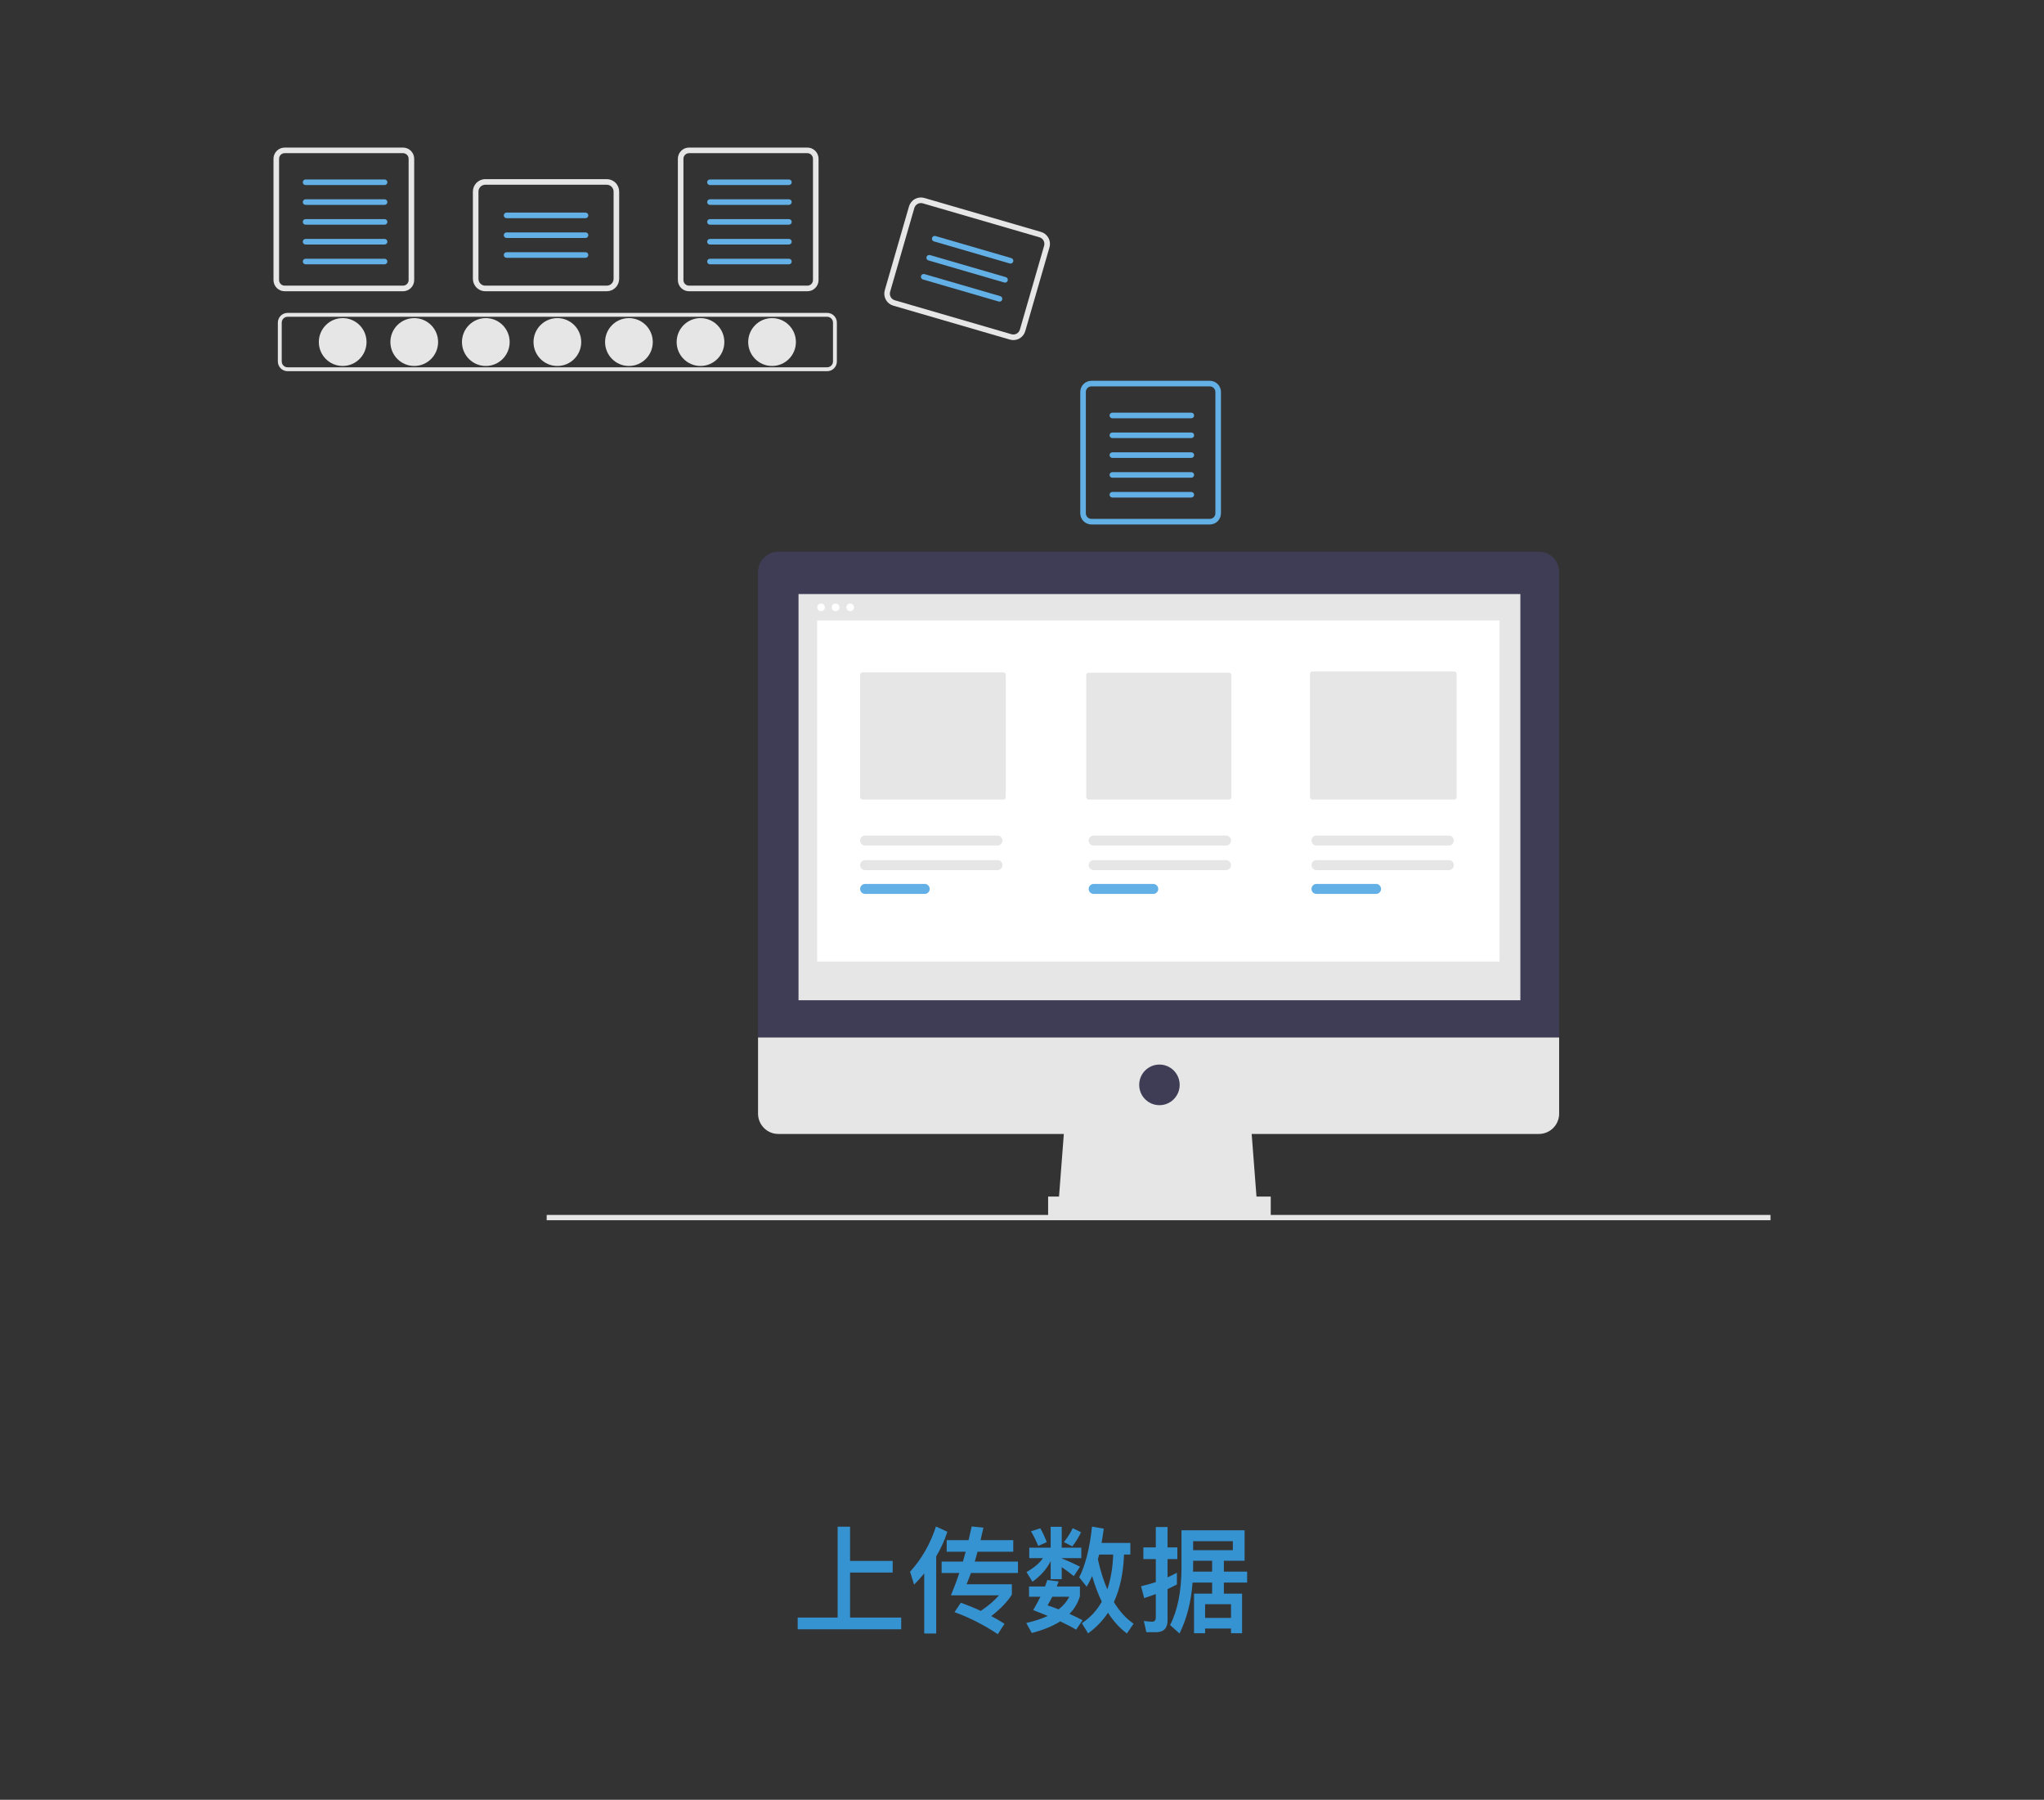 <svg width="284" height="250" viewBox="0 0 284 250" fill="none" xmlns="http://www.w3.org/2000/svg">
<rect x="0" y="0" width="284" height="250" fill="#333333" stroke="none"/>
<path d="M116.384 212.069V224.693H110.832V226.325H125.216V224.693H118.112V218.437H124.032V216.821H118.112V212.069H116.384ZM128.416 218.565V226.901H130.08V216.197C130.72 215.109 131.248 213.957 131.632 212.773L130.048 212.037C129.264 214.453 128.064 216.549 126.448 218.325L127.008 220.117C127.504 219.621 127.968 219.109 128.416 218.565ZM131.536 213.941V215.541H134.176C134.048 215.989 133.92 216.453 133.792 216.917H130.832V218.501H133.296C132.928 219.573 132.544 220.613 132.128 221.605H138.8C138.16 222.341 137.328 223.061 136.272 223.765C135.392 223.349 134.464 222.981 133.504 222.629L132.624 223.941C134.672 224.677 136.688 225.701 138.64 226.997L139.568 225.557C138.976 225.173 138.368 224.821 137.728 224.485C139.008 223.493 139.968 222.501 140.592 221.509V220.069H134.304C134.496 219.589 134.704 219.061 134.912 218.501H141.44V216.917H135.44C135.568 216.485 135.696 216.021 135.824 215.541H140.784V213.941H136.24C136.368 213.381 136.512 212.805 136.64 212.197L135.008 212.037L134.576 213.941H131.536ZM152.72 215.941H154.672C154.608 217.749 154.336 219.365 153.856 220.773C153.328 219.573 152.896 218.181 152.544 216.597C152.608 216.373 152.656 216.165 152.72 215.941ZM153.088 222.485C152.4 223.717 151.472 224.709 150.32 225.477L151.184 226.885C152.272 226.101 153.2 225.141 153.952 224.021C154.704 225.205 155.584 226.165 156.576 226.901L157.504 225.541C156.448 224.821 155.536 223.813 154.768 222.533C155.616 220.709 156.08 218.517 156.176 215.941H157.056V214.325H153.056C153.168 213.701 153.264 213.045 153.36 212.341L151.728 212.053C151.424 214.997 150.832 217.349 149.952 219.109L150.992 220.405C151.248 219.957 151.504 219.461 151.744 218.933C152.128 220.245 152.576 221.429 153.088 222.485ZM145.52 219.477C145.424 219.765 145.312 220.053 145.2 220.373H142.976V221.797H144.56C144.272 222.389 143.936 223.013 143.552 223.653C144.256 223.925 144.944 224.197 145.584 224.469C144.736 224.853 143.744 225.189 142.592 225.445L143.36 226.837C144.944 226.421 146.256 225.893 147.312 225.221C148.176 225.621 148.912 226.005 149.52 226.373L150.416 225.061C149.824 224.741 149.216 224.453 148.592 224.181C149.296 223.477 149.776 222.645 150.048 221.717V220.373H146.832C146.912 220.149 146.992 219.909 147.088 219.669L145.52 219.477ZM147.088 223.557C146.576 223.349 146.064 223.157 145.552 222.997C145.776 222.613 146 222.213 146.208 221.797H148.576C148.24 222.453 147.744 223.045 147.088 223.557ZM144.544 212.293L143.248 212.709C143.6 213.301 143.936 213.973 144.256 214.741L145.44 214.213C145.184 213.525 144.88 212.885 144.544 212.293ZM149.04 212.277C148.752 212.917 148.336 213.557 147.824 214.213L148.992 214.805C149.488 214.165 149.888 213.509 150.208 212.837L149.04 212.277ZM143.008 214.981V216.437H144.912C144.432 217.141 143.664 217.781 142.624 218.373L143.456 219.717C144.608 218.885 145.44 217.941 145.984 216.853V219.365H147.52V217.685C147.968 217.989 148.528 218.405 149.2 218.933L150.064 217.621C149.2 217.189 148.352 216.805 147.52 216.469V216.437H150.24V214.981H147.52V212.085H145.984V214.981H143.008ZM160.64 226.725C161.696 226.725 162.224 226.165 162.224 225.077V220.741C162.64 220.533 163.072 220.325 163.52 220.101V218.469C163.104 218.693 162.672 218.901 162.224 219.109V216.565H163.584V214.949H162.224V212.117H160.592V214.949H158.864V216.565H160.592V219.765C159.92 219.989 159.232 220.181 158.544 220.341L158.976 221.989C159.52 221.813 160.048 221.621 160.592 221.429V224.661C160.592 225.061 160.416 225.269 160.08 225.269C159.712 225.269 159.328 225.221 158.928 225.157L159.28 226.725H160.64ZM165.696 219.829H168.416V221.365H165.904V226.869H167.44V226.213H171.04V226.869H172.576V221.365H170.048V219.829H173.28V218.309H170.048V216.805H172.928V212.565H164.16V217.877C164.144 221.077 163.616 223.701 162.576 225.733L163.888 226.901C164.896 224.853 165.504 222.501 165.696 219.829ZM168.416 216.805V218.309H165.76C165.76 218.165 165.776 218.021 165.776 217.877V216.805H168.416ZM167.44 224.741V222.837H171.04V224.741H167.44ZM171.296 214.085V215.333H165.776V214.085H171.296Z" fill="#3693D1"/>
<g clip-path="url(#clip0_564_81738)">
<path d="M47.613 50.837C49.444 50.837 50.928 49.348 50.928 47.512C50.928 45.675 49.444 44.187 47.613 44.187C45.783 44.187 44.299 45.675 44.299 47.512C44.299 49.348 45.783 50.837 47.613 50.837Z" fill="#E6E6E6"/>
<path d="M57.556 50.837C59.387 50.837 60.871 49.348 60.871 47.512C60.871 45.675 59.387 44.187 57.556 44.187C55.726 44.187 54.242 45.675 54.242 47.512C54.242 49.348 55.726 50.837 57.556 50.837Z" fill="#E6E6E6"/>
<path d="M67.5 50.837C69.33 50.837 70.814 49.348 70.814 47.512C70.814 45.675 69.33 44.187 67.5 44.187C65.669 44.187 64.186 45.675 64.186 47.512C64.186 49.348 65.669 50.837 67.5 50.837Z" fill="#E6E6E6"/>
<path d="M77.442 50.837C79.273 50.837 80.757 49.348 80.757 47.512C80.757 45.675 79.273 44.187 77.442 44.187C75.612 44.187 74.128 45.675 74.128 47.512C74.128 49.348 75.612 50.837 77.442 50.837Z" fill="#E6E6E6"/>
<path d="M87.386 50.837C89.216 50.837 90.7 49.348 90.7 47.512C90.7 45.675 89.216 44.187 87.386 44.187C85.555 44.187 84.071 45.675 84.071 47.512C84.071 49.348 85.555 50.837 87.386 50.837Z" fill="#E6E6E6"/>
<path d="M97.329 50.837C99.159 50.837 100.643 49.348 100.643 47.512C100.643 45.675 99.159 44.187 97.329 44.187C95.499 44.187 94.015 45.675 94.015 47.512C94.015 49.348 95.499 50.837 97.329 50.837Z" fill="#E6E6E6"/>
<path d="M107.271 50.837C109.102 50.837 110.586 49.348 110.586 47.512C110.586 45.675 109.102 44.187 107.271 44.187C105.441 44.187 103.957 45.675 103.957 47.512C103.957 49.348 105.441 50.837 107.271 50.837Z" fill="#E6E6E6"/>
<path d="M114.93 51.561H39.954C39.597 51.561 39.254 51.418 39.001 51.164C38.748 50.911 38.606 50.567 38.605 50.208V44.816C38.606 44.457 38.748 44.113 39.001 43.859C39.254 43.606 39.597 43.463 39.954 43.463H114.93C115.288 43.463 115.631 43.606 115.883 43.859C116.136 44.113 116.279 44.457 116.279 44.816V50.208C116.279 50.567 116.136 50.911 115.883 51.164C115.631 51.418 115.288 51.561 114.93 51.561ZM39.954 44.004C39.74 44.004 39.534 44.09 39.382 44.242C39.23 44.394 39.145 44.601 39.145 44.816V50.208C39.145 50.423 39.23 50.63 39.382 50.782C39.534 50.934 39.74 51.02 39.954 51.02H114.93C115.145 51.02 115.35 50.934 115.502 50.782C115.654 50.63 115.739 50.423 115.739 50.208V44.816C115.739 44.601 115.654 44.394 115.502 44.242C115.35 44.09 115.145 44.004 114.93 44.004L39.954 44.004Z" fill="#E6E6E6"/>
<path d="M56 21.277C56.205 21.278 56.402 21.36 56.548 21.506C56.693 21.651 56.775 21.849 56.775 22.055V38.903C56.775 39.109 56.693 39.307 56.548 39.452C56.402 39.598 56.205 39.68 56 39.68H39.55C39.344 39.68 39.148 39.598 39.002 39.452C38.857 39.307 38.775 39.109 38.775 38.903V22.055C38.775 21.849 38.857 21.651 39.002 21.506C39.148 21.36 39.344 21.278 39.55 21.277H56M56 20.5H39.55C39.139 20.5 38.745 20.664 38.454 20.956C38.163 21.247 38 21.643 38 22.055V38.903C38 39.315 38.163 39.711 38.454 40.002C38.745 40.294 39.139 40.458 39.55 40.458H56C56.411 40.458 56.805 40.294 57.096 40.002C57.386 39.711 57.55 39.315 57.55 38.903V22.055C57.55 21.643 57.386 21.247 57.096 20.955C56.805 20.664 56.411 20.5 56 20.5V20.5Z" fill="#E6E6E6"/>
<path d="M53.434 25.706H42.459C42.408 25.706 42.358 25.697 42.31 25.677C42.263 25.658 42.22 25.629 42.184 25.593C42.147 25.557 42.119 25.514 42.099 25.467C42.079 25.419 42.069 25.369 42.069 25.317C42.069 25.266 42.079 25.215 42.099 25.168C42.119 25.121 42.147 25.078 42.184 25.042C42.22 25.006 42.263 24.977 42.31 24.958C42.358 24.938 42.408 24.928 42.459 24.929H53.434C53.486 24.928 53.536 24.938 53.584 24.958C53.631 24.977 53.674 25.006 53.71 25.042C53.746 25.078 53.775 25.121 53.795 25.168C53.814 25.215 53.824 25.266 53.824 25.317C53.824 25.369 53.814 25.419 53.795 25.467C53.775 25.514 53.746 25.557 53.71 25.593C53.674 25.629 53.631 25.658 53.584 25.677C53.536 25.697 53.486 25.706 53.434 25.706Z" fill="#62B0E5"/>
<path d="M53.434 28.459H42.459C42.408 28.459 42.358 28.449 42.31 28.43C42.263 28.411 42.22 28.382 42.184 28.346C42.147 28.31 42.119 28.267 42.099 28.22C42.079 28.172 42.069 28.121 42.069 28.07C42.069 28.019 42.079 27.968 42.099 27.921C42.119 27.873 42.147 27.831 42.184 27.794C42.22 27.758 42.263 27.73 42.31 27.71C42.358 27.691 42.408 27.681 42.459 27.681H53.434C53.486 27.681 53.536 27.691 53.584 27.71C53.631 27.73 53.674 27.758 53.71 27.794C53.746 27.831 53.775 27.873 53.795 27.921C53.814 27.968 53.824 28.019 53.824 28.07C53.824 28.121 53.814 28.172 53.795 28.22C53.775 28.267 53.746 28.31 53.71 28.346C53.674 28.382 53.631 28.411 53.584 28.43C53.536 28.449 53.486 28.459 53.434 28.459Z" fill="#62B0E5"/>
<path d="M53.434 31.212H42.459C42.408 31.212 42.358 31.202 42.31 31.183C42.263 31.163 42.22 31.135 42.184 31.099C42.147 31.063 42.119 31.02 42.099 30.972C42.079 30.925 42.069 30.874 42.069 30.823C42.069 30.772 42.079 30.721 42.099 30.674C42.119 30.626 42.147 30.584 42.184 30.547C42.22 30.511 42.263 30.483 42.31 30.463C42.358 30.444 42.408 30.434 42.459 30.434H53.434C53.486 30.434 53.536 30.444 53.584 30.463C53.631 30.483 53.674 30.511 53.71 30.547C53.746 30.584 53.775 30.626 53.795 30.674C53.814 30.721 53.824 30.772 53.824 30.823C53.824 30.874 53.814 30.925 53.795 30.972C53.775 31.02 53.746 31.063 53.71 31.099C53.674 31.135 53.631 31.163 53.584 31.183C53.536 31.202 53.486 31.212 53.434 31.212Z" fill="#62B0E5"/>
<path d="M53.434 33.965H42.459C42.408 33.965 42.358 33.955 42.31 33.936C42.263 33.916 42.22 33.888 42.184 33.852C42.147 33.816 42.119 33.773 42.099 33.725C42.079 33.678 42.069 33.627 42.069 33.576C42.069 33.525 42.079 33.474 42.099 33.427C42.119 33.379 42.147 33.336 42.184 33.3C42.22 33.264 42.263 33.236 42.31 33.216C42.358 33.197 42.408 33.187 42.459 33.187H53.434C53.486 33.187 53.536 33.197 53.584 33.216C53.631 33.236 53.674 33.264 53.71 33.3C53.746 33.336 53.775 33.379 53.795 33.427C53.814 33.474 53.824 33.525 53.824 33.576C53.824 33.627 53.814 33.678 53.795 33.725C53.775 33.773 53.746 33.816 53.71 33.852C53.674 33.888 53.631 33.916 53.584 33.936C53.536 33.955 53.486 33.965 53.434 33.965Z" fill="#62B0E5"/>
<path d="M53.434 36.717H42.459C42.356 36.717 42.257 36.676 42.185 36.604C42.112 36.531 42.071 36.432 42.071 36.329C42.071 36.226 42.112 36.127 42.185 36.054C42.257 35.981 42.356 35.94 42.459 35.94H53.434C53.537 35.94 53.635 35.981 53.708 36.054C53.781 36.127 53.822 36.226 53.822 36.329C53.822 36.432 53.781 36.531 53.708 36.604C53.635 36.676 53.537 36.717 53.434 36.717Z" fill="#62B0E5"/>
<path d="M112.183 21.277C112.389 21.278 112.586 21.36 112.731 21.506C112.876 21.651 112.958 21.849 112.958 22.055V38.903C112.958 39.109 112.876 39.307 112.731 39.452C112.586 39.598 112.389 39.68 112.183 39.68H95.734C95.528 39.68 95.331 39.598 95.186 39.452C95.04 39.307 94.959 39.109 94.959 38.903V22.055C94.959 21.849 95.04 21.651 95.186 21.506C95.331 21.36 95.528 21.278 95.734 21.277H112.183M112.183 20.5H95.734C95.322 20.5 94.928 20.664 94.638 20.956C94.347 21.247 94.184 21.643 94.184 22.055V38.903C94.184 39.315 94.347 39.711 94.638 40.002C94.928 40.294 95.322 40.458 95.734 40.458H112.183C112.595 40.458 112.989 40.294 113.279 40.002C113.57 39.711 113.733 39.315 113.733 38.903V22.055C113.733 21.643 113.57 21.247 113.279 20.955C112.989 20.664 112.595 20.5 112.183 20.5V20.5Z" fill="#E6E6E6"/>
<path d="M109.618 25.706H98.643C98.592 25.706 98.541 25.697 98.494 25.677C98.447 25.658 98.403 25.629 98.367 25.593C98.331 25.557 98.302 25.514 98.283 25.467C98.263 25.419 98.253 25.369 98.253 25.317C98.253 25.266 98.263 25.215 98.283 25.168C98.302 25.121 98.331 25.078 98.367 25.042C98.403 25.006 98.447 24.977 98.494 24.958C98.541 24.938 98.592 24.928 98.643 24.929H109.618C109.72 24.929 109.818 24.971 109.891 25.043C109.963 25.116 110.003 25.215 110.003 25.317C110.003 25.42 109.963 25.519 109.891 25.591C109.818 25.664 109.72 25.706 109.618 25.706H109.618Z" fill="#62B0E5"/>
<path d="M109.618 28.459H98.643C98.592 28.459 98.541 28.449 98.494 28.43C98.447 28.411 98.403 28.382 98.367 28.346C98.331 28.31 98.302 28.267 98.283 28.22C98.263 28.172 98.253 28.121 98.253 28.07C98.253 28.019 98.263 27.968 98.283 27.921C98.302 27.873 98.331 27.831 98.367 27.794C98.403 27.758 98.447 27.73 98.494 27.71C98.541 27.691 98.592 27.681 98.643 27.681H109.618C109.72 27.682 109.818 27.723 109.891 27.796C109.963 27.869 110.003 27.968 110.003 28.07C110.003 28.173 109.963 28.271 109.891 28.344C109.818 28.417 109.72 28.458 109.618 28.459H109.618Z" fill="#62B0E5"/>
<path d="M109.618 31.212H98.643C98.592 31.212 98.541 31.202 98.494 31.183C98.447 31.163 98.403 31.135 98.367 31.099C98.331 31.063 98.302 31.02 98.283 30.972C98.263 30.925 98.253 30.874 98.253 30.823C98.253 30.772 98.263 30.721 98.283 30.674C98.302 30.626 98.331 30.584 98.367 30.547C98.403 30.511 98.447 30.483 98.494 30.463C98.541 30.444 98.592 30.434 98.643 30.434H109.618C109.72 30.435 109.818 30.476 109.891 30.549C109.963 30.622 110.003 30.72 110.003 30.823C110.003 30.926 109.963 31.024 109.891 31.097C109.818 31.17 109.72 31.211 109.618 31.212H109.618Z" fill="#62B0E5"/>
<path d="M109.618 33.965H98.643C98.592 33.965 98.541 33.955 98.494 33.936C98.447 33.916 98.403 33.888 98.367 33.852C98.331 33.816 98.302 33.773 98.283 33.725C98.263 33.678 98.253 33.627 98.253 33.576C98.253 33.525 98.263 33.474 98.283 33.427C98.302 33.379 98.331 33.336 98.367 33.3C98.403 33.264 98.447 33.236 98.494 33.216C98.541 33.197 98.592 33.187 98.643 33.187H109.618C109.72 33.188 109.818 33.229 109.891 33.302C109.963 33.375 110.003 33.473 110.003 33.576C110.003 33.679 109.963 33.777 109.891 33.85C109.818 33.923 109.72 33.964 109.618 33.965H109.618Z" fill="#62B0E5"/>
<path d="M109.618 36.717H98.642C98.54 36.717 98.441 36.676 98.368 36.604C98.296 36.531 98.255 36.432 98.255 36.329C98.255 36.226 98.296 36.127 98.368 36.054C98.441 35.981 98.54 35.94 98.642 35.94H109.618C109.72 35.94 109.819 35.981 109.892 36.054C109.964 36.127 110.005 36.226 110.005 36.329C110.005 36.432 109.964 36.531 109.892 36.604C109.819 36.676 109.72 36.717 109.618 36.717H109.618Z" fill="#62B0E5"/>
<path d="M168.095 53.672C168.3 53.672 168.497 53.755 168.642 53.9C168.788 54.046 168.869 54.244 168.87 54.45V71.298C168.869 71.504 168.788 71.701 168.642 71.847C168.497 71.993 168.3 72.075 168.095 72.075H151.645C151.439 72.075 151.242 71.993 151.097 71.847C150.952 71.701 150.87 71.504 150.87 71.298V54.45C150.87 54.244 150.952 54.046 151.097 53.9C151.242 53.755 151.439 53.672 151.645 53.672H168.095M168.095 52.895H151.645C151.234 52.895 150.839 53.059 150.549 53.35C150.258 53.642 150.095 54.037 150.095 54.45V71.298C150.095 71.71 150.258 72.106 150.549 72.397C150.839 72.689 151.234 72.853 151.645 72.853H168.095C168.506 72.853 168.9 72.689 169.191 72.397C169.481 72.106 169.645 71.71 169.645 71.298V54.45C169.645 54.037 169.481 53.642 169.191 53.35C168.9 53.059 168.506 52.895 168.095 52.895V52.895Z" fill="#62B0E5"/>
<path d="M165.529 58.101H154.554C154.503 58.101 154.452 58.091 154.405 58.072C154.358 58.052 154.315 58.024 154.278 57.988C154.242 57.952 154.213 57.909 154.194 57.861C154.174 57.814 154.164 57.763 154.164 57.712C154.164 57.661 154.174 57.61 154.194 57.563C154.213 57.515 154.242 57.472 154.278 57.436C154.315 57.4 154.358 57.372 154.405 57.352C154.452 57.333 154.503 57.323 154.554 57.323H165.529C165.632 57.324 165.73 57.365 165.802 57.438C165.874 57.511 165.914 57.609 165.914 57.712C165.914 57.815 165.874 57.913 165.802 57.986C165.73 58.059 165.632 58.1 165.529 58.101Z" fill="#62B0E5"/>
<path d="M165.529 60.854H154.554C154.451 60.854 154.352 60.813 154.28 60.74C154.207 60.667 154.166 60.568 154.166 60.465C154.166 60.362 154.207 60.263 154.28 60.19C154.352 60.117 154.451 60.076 154.554 60.076H165.529C165.632 60.076 165.73 60.117 165.803 60.19C165.875 60.263 165.916 60.362 165.916 60.465C165.916 60.568 165.875 60.667 165.803 60.74C165.73 60.813 165.632 60.854 165.529 60.854Z" fill="#62B0E5"/>
<path d="M165.529 63.607H154.553C154.502 63.607 154.452 63.597 154.405 63.578C154.357 63.558 154.314 63.529 154.278 63.493C154.242 63.457 154.213 63.414 154.194 63.367C154.174 63.32 154.164 63.269 154.164 63.218C154.164 63.167 154.174 63.116 154.194 63.069C154.213 63.021 154.242 62.978 154.278 62.942C154.314 62.906 154.357 62.878 154.405 62.858C154.452 62.839 154.502 62.829 154.553 62.829H165.529C165.631 62.83 165.729 62.871 165.801 62.944C165.873 63.017 165.914 63.115 165.914 63.218C165.914 63.321 165.873 63.419 165.801 63.492C165.729 63.565 165.631 63.606 165.529 63.607Z" fill="#62B0E5"/>
<path d="M165.529 66.359H154.554C154.503 66.36 154.452 66.35 154.405 66.33C154.358 66.311 154.315 66.282 154.278 66.246C154.242 66.21 154.213 66.167 154.194 66.12C154.174 66.073 154.164 66.022 154.164 65.971C154.164 65.919 154.174 65.868 154.194 65.821C154.213 65.774 154.242 65.731 154.278 65.695C154.315 65.659 154.358 65.63 154.405 65.611C154.452 65.591 154.503 65.582 154.554 65.582H165.529C165.632 65.582 165.73 65.624 165.802 65.697C165.874 65.769 165.914 65.868 165.914 65.971C165.914 66.073 165.874 66.172 165.802 66.245C165.73 66.317 165.632 66.359 165.529 66.359Z" fill="#62B0E5"/>
<path d="M165.529 69.112H154.554C154.503 69.112 154.452 69.103 154.405 69.083C154.358 69.064 154.315 69.035 154.278 68.999C154.242 68.963 154.213 68.92 154.194 68.873C154.174 68.826 154.164 68.775 154.164 68.724C154.164 68.672 154.174 68.621 154.194 68.574C154.213 68.527 154.242 68.484 154.278 68.448C154.315 68.412 154.358 68.383 154.405 68.364C154.452 68.344 154.503 68.334 154.554 68.335H165.529C165.632 68.335 165.73 68.377 165.802 68.449C165.874 68.522 165.914 68.621 165.914 68.724C165.914 68.826 165.874 68.925 165.802 68.998C165.73 69.07 165.632 69.112 165.529 69.112Z" fill="#62B0E5"/>
<path d="M84.307 40.458H67.426C66.969 40.457 66.532 40.275 66.209 39.951C65.886 39.627 65.705 39.188 65.704 38.73V26.612C65.705 26.154 65.886 25.715 66.209 25.391C66.532 25.067 66.969 24.885 67.426 24.884H84.307C84.763 24.884 85.201 25.067 85.524 25.391C85.847 25.715 86.028 26.154 86.029 26.612V38.73C86.028 39.188 85.847 39.627 85.524 39.951C85.201 40.275 84.763 40.457 84.307 40.458ZM67.426 25.662C67.175 25.662 66.934 25.762 66.757 25.94C66.579 26.118 66.479 26.36 66.479 26.612V38.73C66.479 38.982 66.579 39.224 66.757 39.402C66.934 39.58 67.175 39.68 67.426 39.68H84.307C84.558 39.68 84.799 39.58 84.976 39.402C85.154 39.224 85.254 38.982 85.254 38.73V26.612C85.254 26.36 85.154 26.118 84.976 25.94C84.799 25.762 84.558 25.662 84.307 25.662H67.426Z" fill="#E6E6E6"/>
<path d="M81.355 30.307H70.379C70.277 30.306 70.179 30.265 70.107 30.192C70.035 30.119 69.994 30.021 69.994 29.918C69.994 29.816 70.035 29.717 70.107 29.644C70.179 29.571 70.277 29.53 70.379 29.529H81.355C81.406 29.529 81.456 29.539 81.504 29.558C81.551 29.578 81.594 29.606 81.63 29.643C81.666 29.679 81.695 29.722 81.715 29.769C81.734 29.816 81.744 29.867 81.744 29.918C81.744 29.97 81.734 30.02 81.715 30.068C81.695 30.115 81.666 30.158 81.63 30.194C81.594 30.23 81.551 30.259 81.504 30.278C81.456 30.297 81.406 30.307 81.355 30.307Z" fill="#62B0E5"/>
<path d="M81.355 33.06H70.379C70.277 33.059 70.179 33.018 70.107 32.945C70.035 32.872 69.994 32.774 69.994 32.671C69.994 32.568 70.035 32.47 70.107 32.397C70.179 32.324 70.277 32.283 70.379 32.282H81.355C81.406 32.282 81.456 32.292 81.504 32.311C81.551 32.331 81.594 32.359 81.63 32.395C81.666 32.431 81.695 32.474 81.715 32.522C81.734 32.569 81.744 32.62 81.744 32.671C81.744 32.722 81.734 32.773 81.715 32.82C81.695 32.868 81.666 32.911 81.63 32.947C81.594 32.983 81.551 33.011 81.504 33.031C81.456 33.05 81.406 33.06 81.355 33.06Z" fill="#62B0E5"/>
<path d="M81.355 35.813H70.379C70.277 35.812 70.179 35.771 70.107 35.698C70.035 35.625 69.994 35.527 69.994 35.424C69.994 35.321 70.035 35.223 70.107 35.15C70.179 35.077 70.277 35.036 70.379 35.035H81.355C81.406 35.035 81.456 35.045 81.504 35.064C81.551 35.084 81.594 35.112 81.63 35.148C81.666 35.184 81.695 35.227 81.715 35.275C81.734 35.322 81.744 35.373 81.744 35.424C81.744 35.475 81.734 35.526 81.715 35.573C81.695 35.62 81.666 35.663 81.63 35.7C81.594 35.736 81.551 35.764 81.504 35.784C81.456 35.803 81.406 35.813 81.355 35.813Z" fill="#62B0E5"/>
<path d="M140.32 47.173L124.107 42.456C123.669 42.328 123.299 42.031 123.079 41.63C122.859 41.228 122.806 40.756 122.933 40.316L126.297 28.677C126.425 28.237 126.721 27.866 127.121 27.645C127.521 27.424 127.992 27.372 128.431 27.498L144.643 32.216C145.082 32.344 145.452 32.641 145.672 33.042C145.892 33.444 145.944 33.916 145.818 34.356L142.453 45.995C142.326 46.435 142.029 46.806 141.629 47.027C141.229 47.248 140.758 47.3 140.32 47.173ZM128.215 28.245C127.974 28.175 127.715 28.204 127.495 28.326C127.275 28.447 127.112 28.651 127.041 28.893L123.677 40.532C123.608 40.774 123.636 41.034 123.757 41.255C123.878 41.475 124.082 41.639 124.323 41.709L140.536 46.426C140.777 46.496 141.036 46.468 141.256 46.346C141.476 46.225 141.639 46.021 141.709 45.779L145.073 34.14C145.143 33.898 145.114 33.638 144.993 33.417C144.872 33.196 144.669 33.033 144.427 32.962L128.215 28.245Z" fill="#E6E6E6"/>
<path d="M140.302 36.599L129.761 33.532C129.663 33.503 129.58 33.436 129.53 33.346C129.481 33.256 129.469 33.149 129.498 33.05C129.526 32.952 129.593 32.868 129.683 32.818C129.773 32.769 129.878 32.757 129.977 32.785L140.518 35.852C140.617 35.881 140.7 35.948 140.75 36.038C140.799 36.128 140.811 36.235 140.782 36.334C140.754 36.433 140.687 36.516 140.597 36.566C140.507 36.616 140.401 36.627 140.302 36.599H140.302Z" fill="#62B0E5"/>
<path d="M139.538 39.243L128.997 36.176C128.948 36.162 128.903 36.138 128.863 36.106C128.823 36.074 128.79 36.035 128.766 35.99C128.741 35.945 128.726 35.896 128.72 35.845C128.715 35.795 128.719 35.743 128.733 35.694C128.747 35.645 128.771 35.599 128.803 35.56C128.835 35.52 128.874 35.487 128.918 35.462C128.963 35.437 129.012 35.422 129.063 35.416C129.113 35.411 129.164 35.415 129.213 35.429L139.754 38.496C139.853 38.525 139.936 38.592 139.985 38.682C140.035 38.772 140.046 38.879 140.018 38.977C139.989 39.076 139.923 39.16 139.833 39.21C139.743 39.259 139.637 39.271 139.538 39.243Z" fill="#62B0E5"/>
<path d="M138.774 41.887L128.233 38.82C128.134 38.791 128.051 38.724 128.002 38.634C127.953 38.544 127.941 38.437 127.969 38.338C127.998 38.239 128.065 38.156 128.154 38.106C128.244 38.056 128.35 38.044 128.449 38.073L138.99 41.14C139.088 41.169 139.172 41.236 139.221 41.326C139.271 41.416 139.283 41.523 139.254 41.622C139.225 41.721 139.159 41.804 139.069 41.854C138.979 41.904 138.873 41.915 138.774 41.887Z" fill="#62B0E5"/>
<path d="M246 168.768H75.958V169.5H246V168.768Z" fill="#E6E6E6"/>
<path d="M174.688 167.624H147.036L147.974 155.399H173.75L174.688 167.624Z" fill="#E6E6E6"/>
<path d="M176.562 166.213H145.63V169.035H176.562V166.213Z" fill="#E6E6E6"/>
<path d="M213.821 76.64H108.137C107.391 76.64 106.676 76.937 106.149 77.466C105.621 77.996 105.325 78.713 105.325 79.461V144.114H216.633V79.461C216.633 79.091 216.561 78.724 216.419 78.382C216.278 78.039 216.071 77.728 215.81 77.466C215.549 77.204 215.239 76.997 214.897 76.855C214.556 76.713 214.191 76.64 213.821 76.64H213.821Z" fill="#3F3D56"/>
<path d="M105.325 144.114V154.694C105.325 155.064 105.398 155.431 105.539 155.773C105.681 156.115 105.888 156.426 106.149 156.688C106.41 156.95 106.72 157.158 107.061 157.3C107.402 157.442 107.768 157.515 108.137 157.515H213.821C214.567 157.515 215.282 157.218 215.81 156.688C216.337 156.159 216.633 155.442 216.633 154.694V144.114H105.325Z" fill="#E6E6E6"/>
<path d="M211.244 82.518H110.949V138.942H211.244V82.518Z" fill="#E6E6E6"/>
<path d="M161.096 153.518C162.649 153.518 163.908 152.255 163.908 150.697C163.908 149.139 162.649 147.876 161.096 147.876C159.543 147.876 158.284 149.139 158.284 150.697C158.284 152.255 159.543 153.518 161.096 153.518Z" fill="#3F3D56"/>
<path d="M114.077 84.901C114.371 84.901 114.61 84.661 114.61 84.365C114.61 84.07 114.371 83.83 114.077 83.83C113.782 83.83 113.543 84.07 113.543 84.365C113.543 84.661 113.782 84.901 114.077 84.901Z" fill="white"/>
<path d="M116.102 84.901C116.397 84.901 116.636 84.661 116.636 84.365C116.636 84.07 116.397 83.83 116.102 83.83C115.807 83.83 115.568 84.07 115.568 84.365C115.568 84.661 115.807 84.901 116.102 84.901Z" fill="white"/>
<path d="M118.127 84.901C118.422 84.901 118.661 84.661 118.661 84.365C118.661 84.07 118.422 83.83 118.127 83.83C117.833 83.83 117.594 84.07 117.594 84.365C117.594 84.661 117.833 84.901 118.127 84.901Z" fill="white"/>
<path d="M208.353 86.185H113.543V133.572H208.353V86.185Z" fill="white"/>
<path d="M119.845 93.393C119.756 93.393 119.671 93.428 119.608 93.491C119.545 93.554 119.51 93.64 119.51 93.729V110.726C119.51 110.816 119.545 110.901 119.608 110.964C119.671 111.027 119.756 111.063 119.845 111.063H139.41C139.499 111.063 139.584 111.027 139.647 110.964C139.71 110.901 139.745 110.816 139.745 110.726V93.729C139.745 93.64 139.71 93.554 139.647 93.491C139.584 93.428 139.499 93.393 139.41 93.393H119.845Z" fill="#E6E6E6"/>
<path d="M151.259 93.447C151.17 93.447 151.085 93.483 151.022 93.546C150.959 93.609 150.924 93.694 150.924 93.784V110.726C150.924 110.816 150.959 110.901 151.022 110.964C151.085 111.027 151.17 111.063 151.259 111.063H170.762C170.851 111.063 170.936 111.027 170.999 110.964C171.062 110.901 171.097 110.816 171.097 110.726V93.784C171.097 93.694 171.062 93.609 170.999 93.546C170.936 93.483 170.851 93.447 170.762 93.447H151.259Z" fill="#E6E6E6"/>
<path d="M182.345 93.27C182.256 93.27 182.171 93.305 182.108 93.368C182.045 93.431 182.01 93.517 182.01 93.606V110.727C182.01 110.816 182.045 110.901 182.108 110.964C182.171 111.027 182.256 111.063 182.345 111.063H202.051C202.14 111.063 202.225 111.027 202.287 110.964C202.35 110.901 202.386 110.816 202.386 110.727V93.606C202.386 93.517 202.35 93.431 202.287 93.368C202.225 93.305 202.14 93.27 202.051 93.27H182.345Z" fill="#E6E6E6"/>
<path d="M120.202 119.477C120.019 119.477 119.843 119.55 119.713 119.681C119.584 119.811 119.511 119.988 119.511 120.172C119.511 120.356 119.584 120.533 119.713 120.663C119.843 120.793 120.019 120.867 120.202 120.867H138.598C138.781 120.867 138.957 120.793 139.087 120.663C139.217 120.533 139.289 120.356 139.289 120.172C139.289 119.988 139.217 119.811 139.087 119.681C138.957 119.55 138.781 119.477 138.598 119.477H120.202Z" fill="#E6E6E6"/>
<path d="M120.202 122.783C120.019 122.784 119.843 122.857 119.713 122.988C119.584 123.118 119.511 123.295 119.511 123.479C119.511 123.663 119.584 123.84 119.713 123.97C119.843 124.1 120.019 124.174 120.202 124.174H128.485C128.668 124.174 128.844 124.1 128.974 123.97C129.104 123.84 129.177 123.663 129.177 123.479C129.177 123.295 129.104 123.118 128.974 122.988C128.844 122.857 128.668 122.784 128.485 122.783H120.202Z" fill="#62B0E5"/>
<path d="M151.954 119.477C151.771 119.477 151.595 119.55 151.465 119.681C151.336 119.811 151.263 119.988 151.263 120.172C151.263 120.356 151.336 120.533 151.465 120.663C151.595 120.793 151.771 120.867 151.954 120.867H170.35C170.533 120.867 170.709 120.793 170.839 120.663C170.969 120.533 171.041 120.356 171.041 120.172C171.041 119.988 170.969 119.811 170.839 119.681C170.709 119.55 170.533 119.477 170.35 119.477H151.954Z" fill="#E6E6E6"/>
<path d="M151.954 122.783C151.771 122.784 151.595 122.857 151.465 122.988C151.336 123.118 151.263 123.295 151.263 123.479C151.263 123.663 151.336 123.84 151.465 123.97C151.595 124.1 151.771 124.174 151.954 124.174H160.237C160.42 124.174 160.596 124.1 160.726 123.97C160.856 123.84 160.929 123.663 160.929 123.479C160.929 123.295 160.856 123.118 160.726 122.988C160.596 122.857 160.42 122.784 160.237 122.783H151.954Z" fill="#62B0E5"/>
<path d="M182.913 119.477C182.73 119.477 182.554 119.55 182.424 119.681C182.295 119.811 182.222 119.988 182.222 120.172C182.222 120.356 182.295 120.533 182.424 120.663C182.554 120.793 182.73 120.867 182.913 120.867H201.309C201.492 120.867 201.668 120.793 201.798 120.663C201.927 120.533 202 120.356 202 120.172C202 119.988 201.927 119.811 201.798 119.681C201.668 119.55 201.492 119.477 201.309 119.477H182.913Z" fill="#E6E6E6"/>
<path d="M120.202 116.061C120.019 116.061 119.843 116.135 119.713 116.265C119.584 116.395 119.511 116.572 119.511 116.756C119.511 116.94 119.584 117.117 119.713 117.247C119.843 117.378 120.019 117.451 120.202 117.451H138.598C138.781 117.451 138.957 117.378 139.087 117.247C139.217 117.117 139.289 116.94 139.289 116.756C139.289 116.572 139.217 116.395 139.087 116.265C138.957 116.135 138.781 116.061 138.598 116.061H120.202Z" fill="#E6E6E6"/>
<path d="M151.954 116.061C151.771 116.061 151.595 116.135 151.465 116.265C151.336 116.395 151.263 116.572 151.263 116.756C151.263 116.94 151.336 117.117 151.465 117.247C151.595 117.378 151.771 117.451 151.954 117.451H170.35C170.533 117.451 170.709 117.378 170.839 117.247C170.969 117.117 171.041 116.94 171.041 116.756C171.041 116.572 170.969 116.395 170.839 116.265C170.709 116.135 170.533 116.061 170.35 116.061H151.954Z" fill="#E6E6E6"/>
<path d="M182.913 116.061C182.73 116.061 182.554 116.135 182.424 116.265C182.295 116.395 182.222 116.572 182.222 116.756C182.222 116.94 182.295 117.117 182.424 117.247C182.554 117.378 182.73 117.451 182.913 117.451H201.309C201.492 117.451 201.668 117.378 201.798 117.247C201.927 117.117 202 116.94 202 116.756C202 116.572 201.927 116.395 201.798 116.265C201.668 116.135 201.492 116.061 201.309 116.061H182.913Z" fill="#E6E6E6"/>
<path d="M182.913 122.783C182.73 122.784 182.554 122.857 182.424 122.988C182.295 123.118 182.222 123.295 182.222 123.479C182.222 123.663 182.295 123.84 182.424 123.97C182.554 124.1 182.73 124.174 182.913 124.174H191.196C191.379 124.174 191.555 124.1 191.685 123.97C191.815 123.84 191.887 123.663 191.887 123.479C191.887 123.295 191.815 123.118 191.685 122.988C191.555 122.857 191.379 122.784 191.196 122.783H182.913Z" fill="#62B0E5"/>
</g>
<defs>
<clipPath id="clip0_564_81738">
<rect width="208" height="149" fill="white" transform="translate(38 20.5)"/>
</clipPath>
</defs>
</svg>

